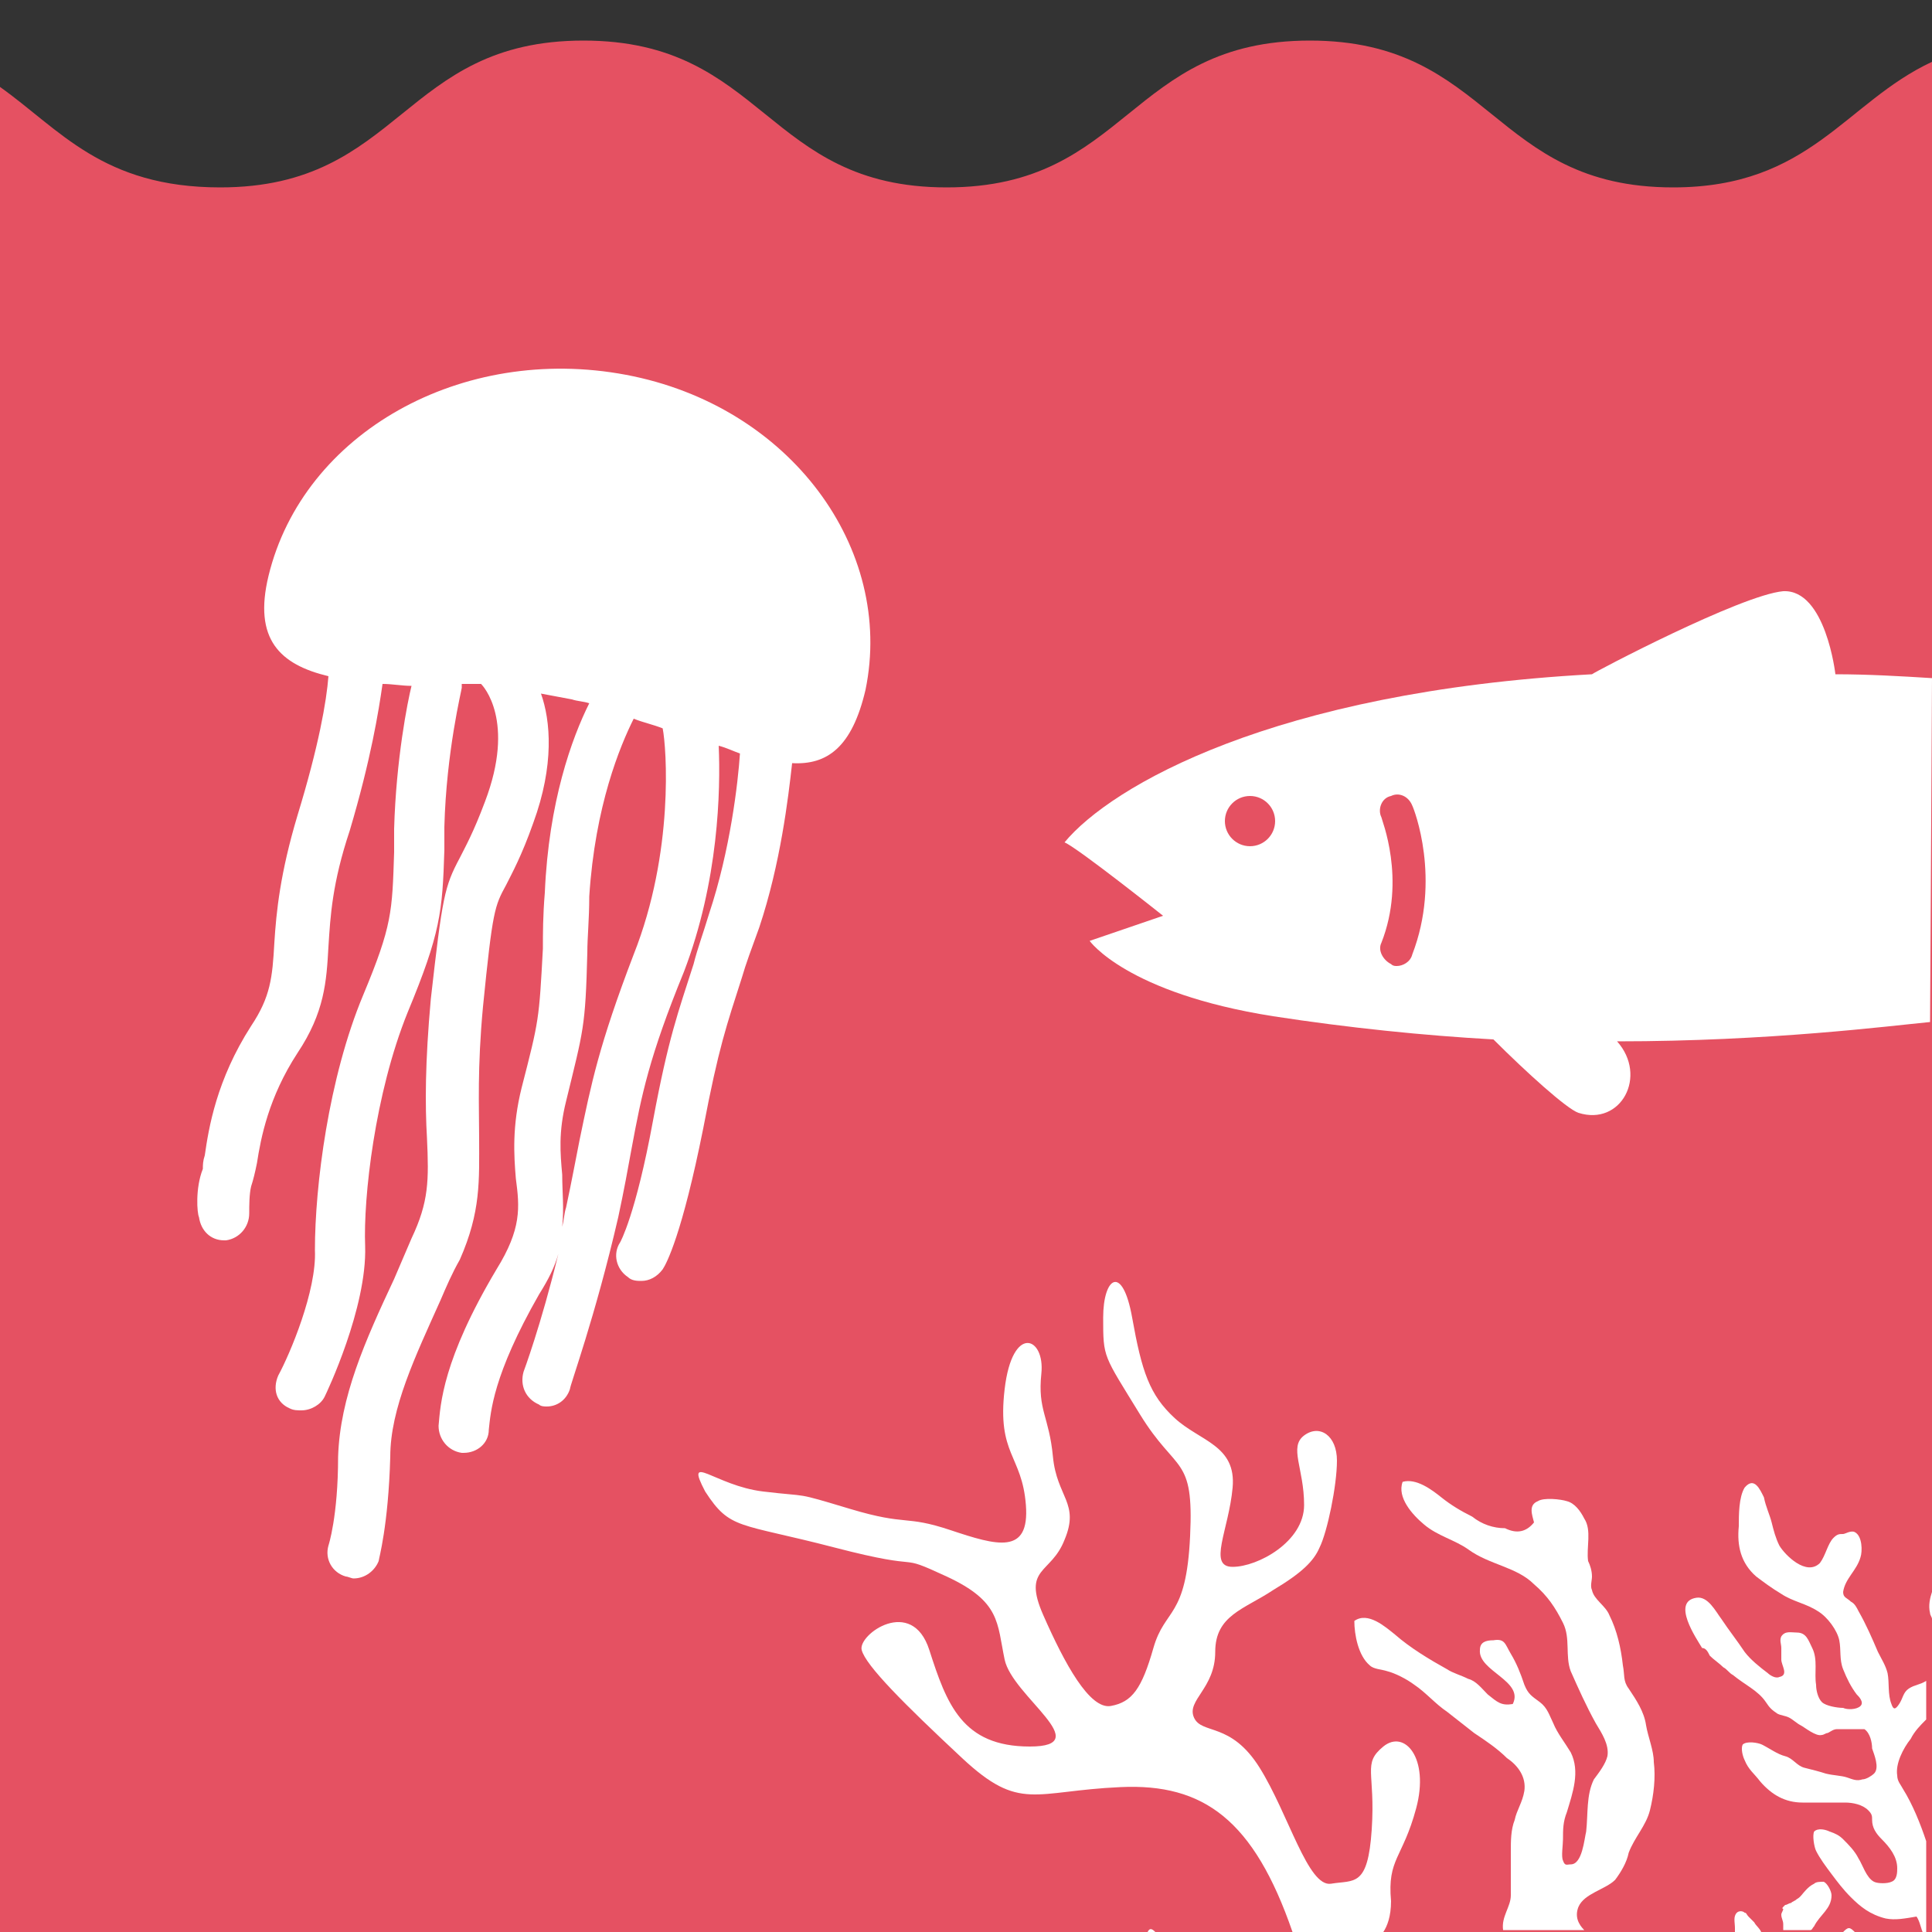 <?xml version="1.0" encoding="utf-8"?>
<!-- Generator: Adobe Illustrator 24.0.2, SVG Export Plug-In . SVG Version: 6.00 Build 0)  -->
<svg version="1.1" id="Layer_1" xmlns="http://www.w3.org/2000/svg" xmlns:xlink="http://www.w3.org/1999/xlink" x="0px" y="0px"
	 viewBox="0 0 100 100" style="enable-background:new 0 0 100 100;" xml:space="preserve">
<rect x="0" y="0" width="100" height="100" fill="#333333" stroke="none"/>
<style type="text/css">
	.st0{fill:#e55162;}
	.st1{fill:#FFFFFF;}
	.st2{fill:#e55162;}
</style>
<g>
	<path class="st0" d="M100,3.2c-4.5,2.1-6.3,6.5-13.4,6.5c-9.4,0-9.4-7.6-18.8-7.6s-9.4,7.6-18.8,7.6s-9.4-7.6-18.8-7.6
		s-9.4,7.6-18.8,7.6C5.3,9.7,3.1,6.7,0,4.5V100h100V3.2z"/>
	<path class="st1" d="M100,35.1c-1.6-0.1-3.3-0.2-5-0.2l0,0c0,0-0.5-4.4-2.7-4.3c-2.2,0.2-9.8,4.2-9.9,4.3
		c-16.5,0.9-24.9,5.8-27.3,8.7c0.7,0.3,5.1,3.8,5.1,3.8l-3.8,1.3c0,0,1.9,2.7,9.5,3.9c3.9,0.6,7.8,1,11.4,1.2
		c1.7,1.7,3.8,3.6,4.4,3.8c2.2,0.7,3.6-1.9,2-3.7c7.9,0,14.1-0.8,16.2-1L100,35.1L100,35.1z"/>
	<circle class="st2" cx="64.7" cy="42.5" r="1.3"/>
	<g>
		<path class="st2" d="M72.3,50c-0.1,0-0.2,0-0.3-0.1c-0.4-0.2-0.7-0.7-0.5-1.1c1.3-3.3,0-6.4,0-6.5c-0.2-0.4,0-1,0.5-1.1
			c0.4-0.2,0.9,0,1.1,0.5c0.1,0.2,1.5,3.8,0,7.7C73,49.8,72.6,50,72.3,50z"/>
	</g>
	<path class="st1" d="M32.4,19.4c-8.5-1.6-16.7,3-18.5,10.4c-0.8,3.3,0.6,4.6,3.1,5.2c-0.1,1.3-0.5,3.6-1.6,7.2
		c-0.9,3-1.1,5-1.2,6.6c-0.1,1.8-0.2,2.8-1.2,4.3c-1.8,2.8-2.2,5.3-2.4,6.7c-0.1,0.3-0.1,0.5-0.1,0.7c-0.4,1-0.3,2.3-0.2,2.5
		c0.1,0.7,0.6,1.2,1.3,1.2c0.1,0,0.1,0,0.1,0c0.7-0.1,1.2-0.7,1.2-1.4c0-0.4,0-1,0.1-1.4c0.1-0.3,0.2-0.7,0.3-1.2
		c0.2-1.3,0.6-3.4,2.1-5.7c1.4-2.1,1.5-3.7,1.6-5.5c0.1-1.6,0.2-3.3,1.1-6c1.1-3.7,1.5-6.2,1.7-7.6c0.5,0,1,0.1,1.5,0.1
		c-0.2,0.8-0.8,3.8-0.9,7.4l0,1.2c-0.1,3.1-0.1,3.8-1.6,7.4c-1.8,4.3-2.5,9.9-2.5,13.2c0.1,2.1-1.3,5.4-1.9,6.5
		c-0.3,0.7-0.1,1.4,0.6,1.7c0.2,0.1,0.4,0.1,0.6,0.1c0.5,0,1-0.3,1.2-0.7c0.1-0.2,2.2-4.6,2.1-7.8c-0.1-2.5,0.5-7.9,2.2-12.1
		c1.7-4.1,1.8-5.2,1.9-8.4l0-1.2c0.1-3.9,0.9-7.1,0.9-7.2c0-0.1,0-0.2,0-0.2c0.3,0,0.6,0,1,0c0.1,0.1,1.8,1.9,0.2,6.1
		c-0.6,1.6-1,2.3-1.3,2.9c-0.8,1.5-0.9,2-1.5,7.3c-0.3,3.3-0.3,5.5-0.2,7.2c0.1,2.2,0.1,3.3-0.8,5.2c-0.3,0.7-0.6,1.4-0.9,2.1
		c-1.5,3.2-2.8,6.1-2.9,9.2c0,3.1-0.5,4.6-0.5,4.6c-0.2,0.7,0.2,1.4,0.9,1.6c0.1,0,0.3,0.1,0.4,0.1c0.6,0,1.1-0.4,1.3-0.9
		c0-0.1,0.5-1.8,0.6-5.4c0-2.5,1.3-5.2,2.6-8.1c0.3-0.7,0.6-1.4,1-2.1c1.1-2.5,1-4.1,1-6.3c0-1.6-0.1-3.6,0.2-6.8
		c0.5-5,0.6-5.2,1.2-6.3c0.3-0.6,0.8-1.5,1.4-3.2c1.1-3,0.9-5.3,0.4-6.7c0.5,0.1,1.1,0.2,1.6,0.3c0.3,0.1,0.6,0.1,0.9,0.2
		c-0.9,1.8-2.1,5.1-2.3,9.8c-0.1,1.2-0.1,2.1-0.1,2.9c-0.2,3.7-0.2,3.7-1.1,7.2c-0.5,2-0.4,3.5-0.3,4.7c0.2,1.5,0.3,2.6-1,4.7
		c-2.8,4.7-2.9,7-3,8.1c0,0.7,0.5,1.3,1.2,1.4c0,0,0,0,0.1,0c0.7,0,1.3-0.5,1.3-1.2c0.1-0.9,0.2-2.8,2.6-7c0.5-0.8,0.8-1.4,1-2.1
		c-0.9,3.7-1.8,6.1-1.8,6.1c-0.2,0.7,0.1,1.4,0.8,1.7c0.1,0.1,0.3,0.1,0.4,0.1c0.5,0,1-0.3,1.2-0.9c0-0.2,1.3-3.7,2.5-8.9
		c0.3-1.4,0.5-2.5,0.7-3.6c0.5-2.7,0.9-4.7,2.7-9.1c1.8-4.7,1.9-9.4,1.8-11.7c0.4,0.1,0.8,0.3,1.1,0.4c-0.1,1.5-0.5,5-1.6,8.3
		c-0.3,1-0.6,1.8-0.8,2.6c-0.8,2.5-1.3,3.8-2.1,8.1c-0.9,4.9-1.7,6.3-1.7,6.3l0,0c-0.4,0.6-0.2,1.4,0.4,1.8c0.2,0.2,0.5,0.2,0.7,0.2
		c0.4,0,0.8-0.2,1.1-0.6c0.2-0.3,1-1.8,2.1-7.3c0.8-4.2,1.2-5.3,2-7.8c0.2-0.7,0.5-1.5,0.9-2.6c1.1-3.3,1.5-6.7,1.7-8.5
		c1.8,0.1,3.1-0.8,3.8-3.8C46.3,28.4,40.9,21,32.4,19.4z M32.8,49.4c-1.8,4.7-2.2,6.7-2.8,9.6c-0.2,1-0.4,2.1-0.7,3.5
		c-0.1,0.3-0.1,0.6-0.2,1c0.1-1,0-1.8,0-2.7c-0.1-1.1-0.2-2.2,0.2-3.8c0.9-3.7,1-3.8,1.1-7.7c0-0.8,0.1-1.7,0.1-2.9
		c0.3-4.7,1.6-7.8,2.3-9.2c0.5,0.2,1,0.3,1.5,0.5C34.5,38.7,34.9,44.1,32.8,49.4z"/>
	<g>
		<path class="st1" d="M88.5,85.7c0.2,0.2,0.5,0.4,0.7,0.6c0.2,0.1,0.3,0.3,0.5,0.4c0.6,0.5,1.3,0.8,1.7,1.4
			c0.2,0.3,0.3,0.4,0.6,0.6c0.2,0.1,0.4,0.1,0.6,0.2c0.2,0.1,0.4,0.3,0.6,0.4s0.8,0.6,1.1,0.5c0.1,0,0.2-0.1,0.3-0.1
			c0.2-0.1,0.3-0.2,0.5-0.2c0.2,0,0.5,0,0.7,0c0.2,0,0.5,0,0.7,0c0.3,0.2,0.4,0.7,0.4,1c0.1,0.3,0.4,1,0.1,1.3
			c-0.1,0.1-0.4,0.3-0.6,0.3c-0.3,0.1-0.5,0-0.8-0.1c-0.3-0.1-0.7-0.1-1.1-0.2c-0.3-0.1-0.7-0.2-1.1-0.3c-0.4-0.1-0.6-0.5-1-0.6
			c-0.4-0.1-0.8-0.4-1.2-0.6c-0.2-0.1-0.8-0.2-1,0c-0.1,0.2,0,0.6,0.1,0.8c0.2,0.5,0.5,0.7,0.8,1.1c0.6,0.7,1.3,1.1,2.2,1.1
			c0.7,0,1.5,0,2.2,0c0.4,0,0.9,0.1,1.2,0.4c0.2,0.2,0.2,0.3,0.2,0.5c0,0.4,0.2,0.7,0.5,1c0.4,0.4,0.8,0.9,0.8,1.5
			c0,0.2,0,0.6-0.3,0.7c-0.2,0.1-0.7,0.1-0.9,0c-0.4-0.2-0.6-0.9-0.8-1.2c-0.2-0.4-0.5-0.7-0.8-1c-0.2-0.2-0.4-0.3-0.7-0.4
			c-0.2-0.1-0.6-0.2-0.8,0c-0.1,0.2,0,0.8,0.1,1c0.2,0.4,0.5,0.8,0.8,1.2c0.3,0.4,0.6,0.8,1,1.2c0.5,0.5,1,0.9,1.8,1.1
			c0.5,0.1,1,0,1.6-0.1c0.2,0.3,0.2,0.6,0.4,1h0.1v-4.9c-0.3-0.9-0.7-1.9-1.2-2.7c-0.1-0.2-0.3-0.4-0.3-0.7
			c-0.1-0.6,0.3-1.4,0.7-1.9c0.2-0.4,0.5-0.7,0.8-1v-2c-0.3,0.2-0.6,0.2-0.9,0.4c-0.3,0.2-0.3,0.5-0.5,0.8c-0.2,0.3-0.3,0.3-0.4,0
			c-0.2-0.5-0.1-1.1-0.2-1.6c-0.1-0.4-0.3-0.7-0.5-1.1c-0.3-0.7-0.6-1.4-1-2.1c-0.1-0.2-0.2-0.4-0.4-0.5c-0.2-0.2-0.4-0.2-0.4-0.5
			c0.1-0.7,0.7-1.1,0.9-1.8c0.1-0.3,0.1-1.1-0.3-1.3c-0.2-0.1-0.5,0.1-0.6,0.1c-0.2,0-0.3,0-0.5,0.2c-0.3,0.3-0.4,0.9-0.7,1.3
			c-0.7,0.7-1.8-0.4-2.1-0.9c-0.2-0.4-0.3-0.8-0.4-1.2c-0.1-0.4-0.3-0.8-0.4-1.3c-0.2-0.4-0.5-1.1-1-0.5c-0.3,0.5-0.3,1.4-0.3,2
			c-0.1,1,0.1,1.9,0.9,2.6c0.4,0.3,0.8,0.6,1.3,0.9c0.6,0.4,1.3,0.5,1.9,0.9c0.5,0.3,1,1,1.1,1.5c0.1,0.5,0,1,0.2,1.5
			c0.2,0.5,0.4,0.9,0.7,1.3c0.1,0.1,0.4,0.4,0.2,0.6c-0.2,0.2-0.7,0.2-0.9,0.1c-0.3,0-0.9-0.1-1.1-0.3c-0.2-0.2-0.3-0.6-0.3-0.9
			c-0.1-0.6,0.1-1.3-0.2-1.9c-0.2-0.4-0.3-0.8-0.8-0.8c-0.3,0-0.6-0.1-0.8,0.2c-0.1,0.2,0,0.4,0,0.6c0,0.2,0,0.4,0,0.6
			c0,0.3,0.4,0.8-0.1,0.9c-0.2,0.1-0.5-0.1-0.6-0.2c-0.4-0.3-0.9-0.7-1.2-1.1c-0.4-0.6-0.8-1.1-1.2-1.7c-0.3-0.4-0.7-1.2-1.3-1.1
			c-1.3,0.2,0,2.1,0.3,2.6C88.3,85.3,88.4,85.5,88.5,85.7z"/>
		<path class="st1" d="M95.7,99.8c-0.1,0-0.2,0.1-0.3,0.2H96C95.9,99.9,95.8,99.8,95.7,99.8z"/>
		<path class="st1" d="M93.9,99.7c0.3-0.6,0.9-0.9,0.9-1.6c0-0.2-0.2-0.6-0.4-0.7c-0.2,0-0.4,0-0.5,0.1c-0.2,0.1-0.3,0.2-0.4,0.3
			c-0.2,0.2-0.3,0.4-0.5,0.5c-0.1,0.1-0.2,0.1-0.3,0.2c-0.1,0-0.2,0.1-0.3,0.1c0,0-0.1,0.1-0.1,0.1c-0.1,0.1,0,0.1,0,0.1
			c0,0.1-0.1,0.2-0.1,0.3c0,0.2,0.1,0.3,0.1,0.5c0,0.1,0,0.2,0,0.3h1.4C93.8,99.9,93.8,99.8,93.9,99.7z"/>
		<path class="st1" d="M43.2,80.1c5,1.3,3,0.2,5.8,1.5c2.8,1.3,2.6,2.4,3,4.3c0.4,1.9,4.8,4.5,1.3,4.5c-3.5,0-4.3-2.2-5.2-5
			c-0.9-2.8-3.7-0.8-3.5,0c0.2,0.8,2.2,2.8,5.2,5.6c3,2.8,3.7,1.7,8.2,1.5c4.3-0.2,6.9,1.7,8.9,7.5h4.7c0.2-0.3,0.4-0.8,0.4-1.6
			c-0.2-2.2,0.6-2.2,1.3-4.8s-0.6-4.1-1.7-3.2c-1.1,0.9-0.4,1.3-0.6,4.3c-0.2,3-0.9,2.6-2.1,2.8s-2.2-3.6-3.7-6
			c-1.5-2.4-3-1.7-3.4-2.6s1.1-1.5,1.1-3.4s1.5-2.2,3-3.2c1.5-0.9,2.1-1.5,2.4-2.2c0.4-0.8,0.9-3.2,0.9-4.5s-0.9-1.9-1.7-1.3
			c-0.8,0.6,0,1.7,0,3.6s-2.4,3.2-3.7,3.2c-1.3,0-0.2-1.9,0-4.1s-1.7-2.4-3-3.6s-1.7-2.4-2.2-5.2s-1.5-2.1-1.5,0s0,1.9,1.9,5
			s2.8,2.1,2.6,6.3c-0.2,4.3-1.3,3.7-1.9,5.8c-0.6,2.1-1.1,2.8-2.2,3c-1.1,0.2-2.4-2.2-3.5-4.7s0.4-2.1,1.1-3.9
			c0.8-1.9-0.4-2.2-0.6-4.3c-0.2-2.1-0.8-2.4-0.6-4.3c0.2-1.9-1.5-2.6-1.9,0.8c-0.4,3.4,0.9,3.4,1.1,6s-1.5,2.1-3.9,1.3
			c-2.4-0.8-2.2-0.2-5.2-1.1c-3-0.9-2-0.6-4.5-0.9s-4.1-2.1-3,0C37.8,79.2,38.2,78.8,43.2,80.1z"/>
		<path class="st1" d="M100,82.4c-0.1,0.3-0.2,0.7-0.1,1.1c0,0.1,0.1,0.2,0.1,0.3V82.4z"/>
		<path class="st1" d="M59.4,100h0.4C59.6,99.8,59.5,99.8,59.4,100z"/>
		<path class="st1" d="M90.8,99.5c-0.1-0.1-0.2-0.2-0.3-0.3c-0.1-0.1-0.1-0.2-0.2-0.2c-0.1-0.1-0.3-0.1-0.4,0
			c-0.2,0.2-0.1,0.5-0.1,0.8c0,0.1,0,0.2,0,0.3h1.4C91.1,99.8,90.9,99.7,90.8,99.5z"/>
		<path class="st1" d="M85.2,89.3c-0.1-0.7-0.5-1.3-0.9-1.9c-0.3-0.4-0.2-0.7-0.3-1.2c-0.1-0.9-0.3-1.8-0.7-2.6
			c-0.2-0.5-0.8-0.8-0.9-1.3c-0.1-0.2,0-0.5,0-0.7c0-0.3-0.1-0.6-0.2-0.8c-0.1-0.7,0.2-1.6-0.2-2.2c-0.2-0.4-0.5-0.8-0.9-0.9
			c-0.3-0.1-1.2-0.2-1.5,0c-0.5,0.2-0.3,0.7-0.2,1.1c-0.4,0.5-0.9,0.6-1.5,0.3c-0.6,0-1.2-0.2-1.7-0.6c-0.6-0.3-1.1-0.6-1.6-1
			s-1.3-1-2-0.8c-0.3,0.8,0.5,1.7,1.1,2.2c0.7,0.6,1.6,0.8,2.3,1.3c1.1,0.8,2.5,0.9,3.4,1.8c0.7,0.6,1.1,1.2,1.5,2
			c0.4,0.8,0.1,1.7,0.4,2.5c0.4,0.9,0.8,1.8,1.3,2.7c0.3,0.5,0.7,1.1,0.6,1.7c-0.1,0.4-0.4,0.8-0.7,1.2c-0.4,0.8-0.3,1.8-0.4,2.7
			c-0.1,0.4-0.2,1.7-0.8,1.7c-0.2,0-0.3,0.1-0.4-0.2c-0.1-0.2,0-0.8,0-1.1c0-0.5,0-0.9,0.2-1.4c0.3-1,0.7-2.1,0.2-3.1
			c-0.3-0.5-0.7-1-0.9-1.5c-0.2-0.4-0.3-0.8-0.7-1.1c-0.4-0.3-0.6-0.4-0.8-0.9c-0.2-0.6-0.4-1.1-0.7-1.6c-0.3-0.5-0.3-0.8-0.9-0.7
			c-0.4,0-0.7,0.1-0.7,0.5c-0.1,1.1,2.3,1.6,1.7,2.8c-0.6,0.1-0.8-0.1-1.3-0.5c-0.3-0.3-0.6-0.7-1-0.8c-0.4-0.2-0.8-0.3-1.1-0.5
			c-0.9-0.5-1.9-1.1-2.7-1.8c-0.5-0.4-1.4-1.2-2.1-0.7c0,0.7,0.2,1.8,0.8,2.3c0.2,0.2,0.6,0.2,0.9,0.3c0.4,0.1,1,0.4,1.4,0.7
			c0.6,0.4,1.1,1,1.7,1.4c0.5,0.4,0.9,0.7,1.4,1.1c0.6,0.4,1.2,0.8,1.7,1.3c0.6,0.4,1,1,0.9,1.7c-0.1,0.6-0.4,1-0.5,1.5
			c-0.2,0.5-0.2,1.1-0.2,1.6c0,0.8,0,1.5,0,2.3c0,0.6-0.5,1.1-0.4,1.8h4.2c-0.3-0.3-0.5-0.7-0.3-1.2c0.3-0.7,1.4-0.9,1.9-1.4
			c0.3-0.4,0.6-0.9,0.7-1.4c0.3-0.8,0.9-1.4,1.1-2.2s0.3-1.7,0.2-2.5C85.6,90.6,85.3,89.9,85.2,89.3z"/>
	</g>
</g>
</svg>
